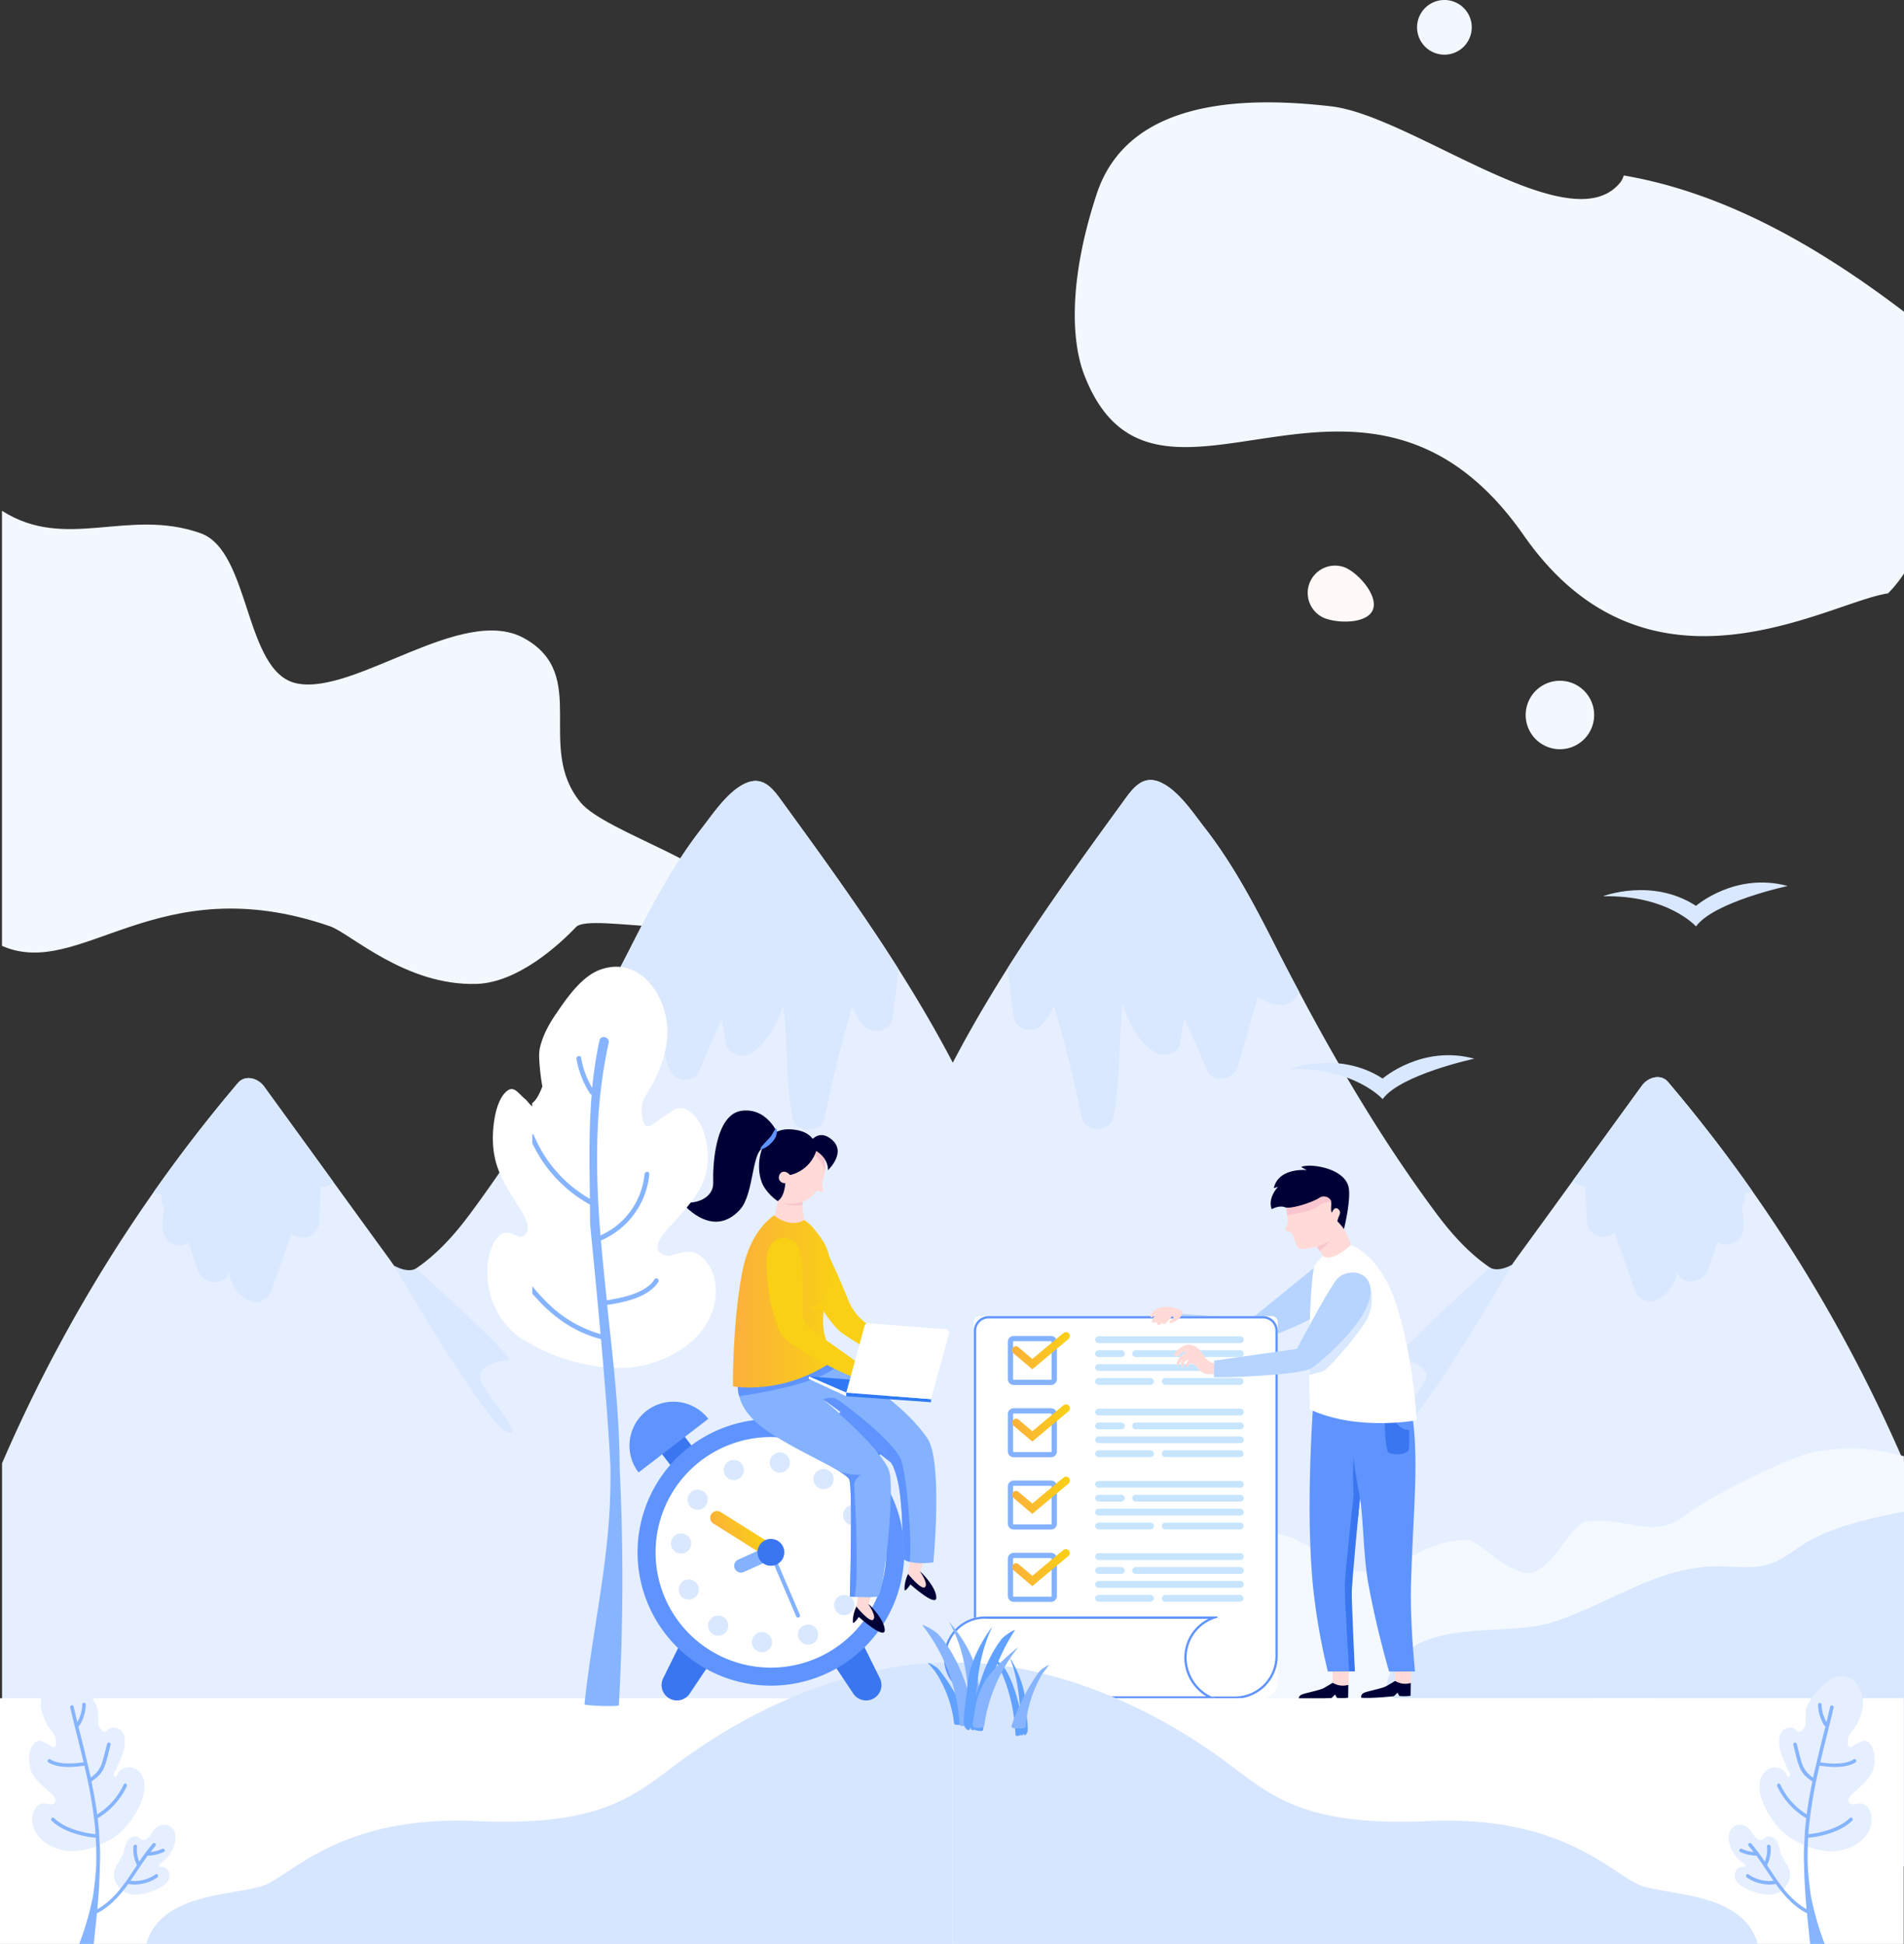 <svg id="Layer_1" data-name="Layer 1" xmlns="http://www.w3.org/2000/svg" xmlns:xlink="http://www.w3.org/1999/xlink" viewBox="0 0 1080.16 1103.02"><rect x="0" y="0" width="1080.16" height="1103.02" fill="#333333" stroke="none"/><defs><style>.cls-1{fill:#f3f8ff;}.cls-2{fill:#fffaf8;}.cls-3{fill:#e6efff;}.cls-4{fill:#d9e8ff;}.cls-5{fill:#f3f9ff;}.cls-6{fill:#fff;}.cls-7{fill:#d7e6ff;}.cls-8{fill:#86b4ff;}.cls-9{fill:#000036;}.cls-10{fill:#ffdad7;}.cls-11{fill:#5f94ff;}.cls-12{fill:#3a76ef;}.cls-13{fill:#b6d4ff;}.cls-14{fill:#f9c5ce;}.cls-15{fill:#c7e5ff;}.cls-16{fill:#84b2ff;}.cls-17{fill:url(#Yellow);}.cls-18{fill:url(#Yellow-2);}.cls-19{fill:url(#Yellow-3);}.cls-20{fill:url(#Yellow-4);}.cls-21{fill:#3170ff;}.cls-22{fill:url(#Yellow-5);}.cls-23{fill:#f9d015;}.cls-24{fill:url(#Yellow-6);}.cls-25{fill:#2f7af4;}.cls-26{fill:#61a1ff;}</style><linearGradient id="Yellow" x1="574.05" y1="754.89" x2="606.88" y2="754.89" gradientUnits="userSpaceOnUse"><stop offset="0" stop-color="#fbb03b"/><stop offset="1" stop-color="#f9d015"/></linearGradient><linearGradient id="Yellow-2" x1="574.05" y1="795.91" x2="606.88" y2="795.91" xlink:href="#Yellow"/><linearGradient id="Yellow-3" x1="574.05" y1="836.93" x2="606.88" y2="836.93" xlink:href="#Yellow"/><linearGradient id="Yellow-4" x1="574.05" y1="877.94" x2="606.88" y2="877.94" xlink:href="#Yellow"/><linearGradient id="Yellow-5" x1="832.9" y1="-22.7" x2="858.27" y2="-22.7" gradientTransform="matrix(0.91, -0.41, 0.41, 0.91, -341.06, 1227.02)" xlink:href="#Yellow"/><linearGradient id="Yellow-6" x1="415.67" y1="725.87" x2="473.76" y2="725.87" xlink:href="#Yellow"/></defs><title>lp-backlink-bg</title><path class="cls-1" d="M1080.08,313.91V165.36c-47.25-35.92-100.47-67.29-159-77.3a11.42,11.42,0,0,1-2,4c-28,34.71-118.12-37.84-163.8-43.2-51.2-6-115.65-3.6-133.2,49.72-16.35,49.67-14.17,84.24-7.07,102.6,40.33,104.42,157.94-40,249.39,91.13,70.77,101.47,172.5,37.92,206.62,32.86A71.65,71.65,0,0,0,1080.08,313.91Z" transform="translate(0.08 11.51)"/><path class="cls-1" d="M329.37,443.9c-26-31.34,5.4-72.35-32-93.21-35.11-19.59-95.87,32.36-129.07,25.58-30-6.12-26.08-75.15-54.65-85.24-41.23-14.57-76.28,10.46-112.6-12.7V525.2c44.79,19.64,87.57-45.09,186.08-11.13,11.46,3.95,42.87,34,83.28,32.7,23.25-.77,46.53-22,56.33-32.29,8.37-8.75,88.37,12.89,88.37-13C415.14,480.79,343.64,461.11,329.37,443.9Z" transform="translate(0.08 11.51)"/><path class="cls-1" d="M819.35-11.51A15.51,15.51,0,1,0,834.86,4,15.5,15.5,0,0,0,819.35-11.51Z" transform="translate(0.08 11.51)"/><path class="cls-2" d="M762.88,310.46a15.51,15.51,0,0,0-12,28.59c7.89,3.31,24.51,3.45,27.83-4.45S770.77,313.78,762.88,310.46Z" transform="translate(0.08 11.51)"/><path class="cls-1" d="M884.88,374.77a19.42,19.42,0,1,0,19.42,19.42A19.42,19.42,0,0,0,884.88,374.77Z" transform="translate(0.08 11.51)"/><path class="cls-3" d="M994,664.29q-22.39-31.92-47.71-61.78c-4.29-5.07-11.58-2.59-14.85,1.92q-19.63,27.06-39.31,54.14-8.75,12.06-17.49,24.11c-4.62,6.34-9.21,12.69-13.83,19-5.48,7.51-6.77,12-15.68,6-12-8.13-21.87-19.23-30.46-30.79-29.32-39.41-54.75-82.21-77.81-125.73-4.67-8.75-9.21-17.55-13.67-26.33-11.74-23.14-23.89-46.2-39.9-66.74-6.62-8.51-15.36-21.87-25.73-26-10.15-4.05-15.69,4.73-21,12-22.27,30.62-44.55,61.42-64.83,93.45-11.25,17.79-21.92,35.94-31.64,54.65V952.08h540V818.27A859.66,859.66,0,0,0,994,664.29Z" transform="translate(0.08 11.51)"/><path class="cls-4" d="M723.19,524.86c-11.74-23.14-23.89-46.2-39.9-66.74-6.62-8.51-15.36-21.87-25.73-26-10.15-4.05-15.69,4.73-21,12-22.27,30.62-44.55,61.42-64.83,93.45q1,14.25,3.35,28.48c1.14,7.05,11.29,9,15.8,4.16a35.53,35.53,0,0,0,7-11.07q9.12,31.19,15.53,63.13c1.78,9,16.47,9,18.22,0,4-20.66,2.78-42.72,5.24-63.83,3.83,11.37,9.29,21.73,18.66,27.4,4.8,2.92,12.85.44,13.87-5.64l2.41-14.12q6.51,14.94,13,29.86c3.41,7.83,15.23,4.92,17.28-2.24l11.37-39.53c8.16,5.16,19.06,7.94,23.44-3C732.19,542.44,727.65,533.64,723.19,524.86Z" transform="translate(0.08 11.51)"/><path class="cls-4" d="M989.47,665.64a10.53,10.53,0,0,0,4.53-1.35q-22.39-31.92-47.71-61.78c-4.29-5.07-11.58-2.59-14.85,1.92q-19.63,27.06-39.31,54.14a9.84,9.84,0,0,0,7.16,3.15q.45,9.69.86,19.36c.41,8.72,9.51,11.5,15.85,6.89q5.5,15.94,11,31.91c1.94,5.62,8.4,9,13.88,5.64a20.86,20.86,0,0,0,10.18-13.85,12.6,12.6,0,0,0,.27-1.78c.13.33.3.62.43,1,3.46,8.1,15,4.59,17.28-2.26q2.6-7.74,5.16-15.48c6.29,3.89,14.12.17,14.74-7.66a41.2,41.2,0,0,0-1-12.21,8.55,8.55,0,0,0,1.7-5.51C989.55,667,989.49,666.34,989.47,665.64Z" transform="translate(0.08 11.51)"/><path class="cls-4" d="M857.71,706.11s-51,88.18-63.55,94,11.36-21.15,14.45-28.61-9.69-12.1-15.89-11.58,52.41-52.18,52.41-52.18S849.25,710.75,857.71,706.11Z" transform="translate(0.08 11.51)"/><path class="cls-3" d="M87.16,664.81q22.4-31.92,47.71-61.78c4.29-5.07,11.58-2.59,14.85,1.92Q169.36,632,189,659.09q8.75,12.06,17.49,24.11c4.62,6.34,9.21,12.69,13.83,19,5.48,7.51,6.77,12,15.68,6,12-8.13,21.87-19.23,30.46-30.78,29.32-39.42,54.75-82.22,77.81-125.74C349,543,353.51,534.16,358,525.38c11.74-23.14,23.89-46.19,39.9-66.74,6.62-8.51,15.36-21.87,25.73-26,10.15-4.05,15.69,4.73,21,12,22.27,30.62,44.55,61.43,64.83,93.45,11.25,17.79,21.92,35.94,31.64,54.65V952.6H1.08V818.79A859.66,859.66,0,0,1,87.16,664.81Z" transform="translate(0.08 11.51)"/><path class="cls-4" d="M358,525.38c11.74-23.14,23.89-46.19,39.9-66.74,6.62-8.51,15.36-21.87,25.73-26,10.15-4.05,15.69,4.73,21,12,22.27,30.62,44.55,61.43,64.83,93.45q-1,14.25-3.35,28.48c-1.14,7-11.29,9-15.8,4.16a35.53,35.53,0,0,1-7-11.07q-9.1,31.19-15.52,63.13c-1.79,9-16.48,9-18.23,0-4-20.66-2.78-42.72-5.24-63.83-3.83,11.37-9.29,21.74-18.66,27.4-4.8,2.92-12.85.44-13.87-5.64l-2.41-14.12q-6.51,14.94-13,29.86c-3.41,7.83-15.23,4.92-17.28-2.24l-11.37-39.52c-8.15,5.15-19.06,7.93-23.44-3C349,543,353.51,534.16,358,525.38Z" transform="translate(0.08 11.51)"/><path class="cls-4" d="M91.69,666.16a10.53,10.53,0,0,1-4.53-1.35q22.4-31.92,47.71-61.78c4.29-5.07,11.58-2.59,14.85,1.92Q169.36,632,189,659.09a9.89,9.89,0,0,1-7.16,3.16c-.29,6.45-.59,12.9-.86,19.36-.41,8.71-9.51,11.5-15.85,6.88q-5.5,16-11,31.91c-1.94,5.62-8.4,9-13.88,5.65a20.94,20.94,0,0,1-10.18-13.85,12.75,12.75,0,0,1-.27-1.79c-.13.33-.3.62-.43,1-3.46,8.1-15,4.58-17.28-2.27q-2.59-7.74-5.16-15.47c-6.29,3.88-14.12.16-14.74-7.67a41.56,41.56,0,0,1,1-12.21,8.54,8.54,0,0,1-1.7-5.5C91.61,667.56,91.67,666.86,91.69,666.16Z" transform="translate(0.08 11.51)"/><path class="cls-4" d="M223.45,706.63s50.95,88.18,63.55,94S275.65,779.45,272.55,772s9.69-12.1,15.89-11.58S236,708.23,236,708.23,231.91,711.28,223.45,706.63Z" transform="translate(0.08 11.51)"/><path class="cls-5" d="M1026.46,813c-9.29,2-54.56,22.91-70.61,35.44-18,14-32.61.73-55.05,3.3-10.5,1.22-18,25.77-33,29.48-14.55-.67-28.79-18.87-35.38-18.9-21.36-.08-30.46,11.29-50.3,16.69-23,6.26-33.67-14.23-54-19.44-39.1-10-56.73,29.81-81.09,52.35-13.36,3.65-26.75,7.05-40.74,9.18-4.86.73-9.69,1.51-14.47,2.43-9.34-2-18.68-4.32-27.7-4.86-7.91-.48-17.23,1.14-24.06,5.62v37c22.25,16.26,76,12,93.12,12.18,25.11.22,50.25-.06,75.28-2.11s49-5.4,73.68.57c23.28,5.62,44.93,10.67,69,11,23.73.35,47.58-.27,71.31-.54,50.43-.54,102.36-3.11,149.44-23,2.81-1.19,5.54-2.46,8.13-3.83V814.79A109.22,109.22,0,0,0,1026.46,813Z" transform="translate(0.08 11.51)"/><path class="cls-4" d="M1078.19,846.54c-16.9,3.46-33.88,7.16-49.44,14.91-8.8,4.4-16.33,11.9-25.86,14.74s-20.06.89-29.84,1.08c-34.75.67-61.53,22.41-93.66,32.07C853,917.28,804,906.16,789.1,936.72c-13.5,27.7,35,17.13,68.47,17.32,38.67-1.19,101-5.43,110.73,4.32,12.61,12.59,9.91,72.19,28.81,83s51.89-11.83,60.13-11.32,22.84,17.61,22.84,17.61V846.35A9.32,9.32,0,0,0,1078.19,846.54Z" transform="translate(0.08 11.51)"/><path class="cls-4" d="M731.45,595.06s27.86-10.78,52.86,5.41c0,0,22.3-19.36,52-11.26,0,0-41.9,9-52,22.95C784.31,612.16,768.36,594.16,731.45,595.06Z" transform="translate(0.08 11.51)"/><path class="cls-4" d="M909.23,497.07s27.85-10.78,52.85,5.41c0,0,22.3-19.36,52-11.26,0,0-41.9,9-52,22.95C962.08,514.17,946.13,496.17,909.23,497.07Z" transform="translate(0.08 11.51)"/><rect class="cls-6" y="963.62" width="541.16" height="139.4"/><path class="cls-7" d="M541.08,932S474.29,926.45,393,982.71c-29.91,20.7-44.7,42.63-122.57,39.09s-104.94,30.85-121.18,36.61-58.19,3.76-66.31,33.1H541.08Z" transform="translate(0.08 11.51)"/><path class="cls-3" d="M22.37,1012.29c1.95-1.08,6.21.2,6.66.07,5.9-1.72-.64-6.64-2.14-8-4.11-3.81-8.4-7.1-9.88-12.76-1.08-4.14-.83-10.82,2.5-14.05,2.84-2.76,4.64-.59,7.51.63,1.78.75,5.51,4.77,4.53-3.39-.19-1.63-3.11-4.8-4.05-6.37a31.54,31.54,0,0,1-4.12-9.73c-1.85-8.92,3.75-21.52,14.78-18.8,4.73,1.16,9,6,12,9.58a25.19,25.19,0,0,1,5,8.22c.88,2.63.39,9.43.39,9.43q3.2,6.35,5.57,2.71c.68-.25.86-.76,1.81-1a5.81,5.81,0,0,1,3.87.4c4.9,2.2,4.24,8.42,3.25,12.67-.87,3.71-2.9,6.84-4.08,10.38-.21.62-3.23,4-.14,4.49-.06,0,1.48-2.85,1.64-3A7.7,7.7,0,0,1,78,993c9.28,7.38.34,25.14-8.09,33.58-8.24,8.23-20.26,12-27.89,12.25-10,.35-22.2-5.2-23.75-16.2C17.74,1019,18.85,1014.25,22.37,1012.29Z" transform="translate(0.08 11.51)"/><path class="cls-3" d="M64.56,1051.07c.31-2.81,2.45-5.53,3.8-7.91l1.35-2.37c.07-.22.17-.44.24-.67.74-2.49.87-5.37,2.59-7.46a5.2,5.2,0,0,1,4.15-2.06,4.54,4.54,0,0,1,2.13.65c1,.63,1.68,1.78,3.45,1.06s2.78-2,4.18-4.29c2.11-3.48,6.16-5.52,10-3.09s3.46,7.38,2.13,11.17a19.33,19.33,0,0,1-3.36,5.9,19.74,19.74,0,0,1-2.92,2.86c-1.13.9-3.39,2.08-1.51,2.89,1.08.47,2.1-.18,3.29.72a5.55,5.55,0,0,1,2,4.07c.18,3.82-3.52,6.26-6.58,7.67-4.7,2.18-10.83,4.21-16.06,3C68.41,1062.09,64,1056.3,64.56,1051.07Z" transform="translate(0.08 11.51)"/><path class="cls-8" d="M27.21,988.37a1.28,1.28,0,0,0,.3.26c5.79,3.26,13.82,2.68,20.25,1.74a260.67,260.67,0,0,1,6.09,35.12c.12,1.26.19,2.51.28,3.77-7.53-.74-18.11-3.67-23.51-9.15-.91-.92-2.33.5-1.43,1.42,5.93,6,16.91,9,25.06,9.73.28,4.93.34,9.89.28,14.82-.26,5.94-.94,11.83-1.75,17.72a161.47,161.47,0,0,1-7.93,27.71H53.1v0c.63-5.77,1.25-11.57,1.79-17.38,7.55-3.86,12.93-9.95,17.76-16.64a22.39,22.39,0,0,0,16.5-3.72c1.06-.73.06-2.47-1-1.73a20.49,20.49,0,0,1-14.22,3.63c3.29-4.73,6.37-9.65,9.77-14.26a22,22,0,0,0,9.22-2.14c1.16-.54.14-2.26-1-1.72a19.61,19.61,0,0,1-6.57,1.76c.88-1.12,1.74-2.26,2.68-3.33s-.56-2.38-1.42-1.4a101.08,101.08,0,0,0-7.69,10.25,17.8,17.8,0,0,1-1.28-8.67c.12-1.28-1.89-1.26-2,0a19.66,19.66,0,0,0,2,10.64c-6.33,9.53-12.44,19.34-22.49,25,.76-8.57,1.32-17.18,1.44-25.77a103.15,103.15,0,0,0-.06-10.84.85.85,0,0,0-.08-.24c-.14-3.78-.34-7.56-.72-11.31-.12-1.18-.28-2.34-.42-3.52a.8.8,0,0,0,.32-.12,41.67,41.67,0,0,0,16.22-18c.56-1.15-1.16-2.17-1.72-1a39.78,39.78,0,0,1-15.08,17c-.82-6.26-1.94-12.51-3.25-18.72C55,997.16,57.45,995,59,991.35c.4-1,.76-2,1.08-3,1-3.22,1.69-6.61,2.55-9.83a1,1,0,0,0-1.95-.54c-.9,3.44-1.68,6.94-2.74,10.33,0,0,0,0,0,0a15.14,15.14,0,0,1-6.57,8.75c-.62-2.92-1.3-5.83-2-8.75-1.6-6.81-3.32-13.6-5-20.38a.9.9,0,0,0,.7-.45,23.61,23.61,0,0,0,3.53-11.81,1,1,0,0,0-2,0,21.71,21.71,0,0,1-2.79,9.95c-.72-2.94-1.44-5.88-2.12-8.81-.3-1.24-2.22-.72-1.94.54,2.4,10.27,5.11,20.57,7.57,31,0,0,0,.06,0,.08-4.59.66-10.27,1.16-15.06-.08a15,15,0,0,1-3.73-1.48A1,1,0,0,0,27.21,988.37Z" transform="translate(0.08 11.51)"/><path class="cls-9" d="M791.43,942.26a27.11,27.11,0,0,0,8.84,1.15l-.11,7.32a29.91,29.91,0,0,1-6.39.09l-1-1.89-2.08,2s-12.19,1.34-18.49.9c0,0-.73-2.14,2.27-3.11s9.82-2.32,11.75-3.39S791.43,942.26,791.43,942.26Z" transform="translate(0.08 11.51)"/><path class="cls-10" d="M800.7,931.39l-.34,9.22-.1,2.81a10.66,10.66,0,0,1-8.83-1.15l-.09-3-.21-7.73Z" transform="translate(0.08 11.51)"/><path class="cls-9" d="M756,943.32a27.21,27.21,0,0,0,8.85,1.15l-.11,7.32a29.91,29.91,0,0,1-6.39.09l-1-1.89-2.08,2s-12.19,1.34-18.49.9c0,0-.73-2.14,2.27-3.11s9.82-2.32,11.75-3.39S756,943.32,756,943.32Z" transform="translate(0.08 11.51)"/><path class="cls-10" d="M765.32,932.44l-.34,9.2-.1,2.85a10.78,10.78,0,0,1-8.85-1.15l-.09-3.31-.21-7.41Z" transform="translate(0.08 11.51)"/><path class="cls-11" d="M799.28,781.63c-1.86-8.12-33.78-3.25-33.78-3.25s.07,1.7.21,4.52c-5-2-11.65-2.45-20.58-.48,0,0-2.27,28.26-2.27,62.11,0,10.63.42,27.39,1.71,41.76a358.25,358.25,0,0,0,8.65,50.65l15.32-.1A363.84,363.84,0,0,1,767,886.13c.61-14.09,3.4-36.5,4.49-47.62,1.86,12,2,33.87,4.67,48.46,4.7,26,11.81,50,11.81,50l14.7-.08c-1.66-17.4-2.7-35.25-2.25-50.27C801.72,841.59,805.9,810.66,799.28,781.63Z" transform="translate(0.08 11.51)"/><path class="cls-12" d="M771.44,838.51s-2.61-13.18-3.62-22.81c0,0-1.64,22.87,2.44,34Z" transform="translate(0.08 11.51)"/><path class="cls-12" d="M790.34,791.33s1.19,8.11,8.94,8.58a97.15,97.15,0,0,1,0,10.29c-.32,4.74-11.51,3.83-12.1,1.91-2.13-6.91-1.54-20.78-1.54-20.78Z" transform="translate(0.08 11.51)"/><path class="cls-13" d="M746.76,706.75c7.25-5.87,22.68-.45,16.44,13.73s-42.58,26.36-49.32,28.66-42.42-4.25-47.85-6.22l2.48-9,41.26,2.93S738.92,713.11,746.76,706.75Z" transform="translate(0.08 11.51)"/><path class="cls-6" d="M764.65,694.37s17.87,4.09,27.62,35,11.34,65,11.34,65S770,800.78,743,788.21c0,0-1.46-55.28,2-78.75C746.48,699.17,764.65,694.37,764.65,694.37Z" transform="translate(0.08 11.51)"/><path class="cls-10" d="M730.12,678.07c.06.5.17,1.32.3,2.21a7.84,7.84,0,0,1-1.41,5.27.68.68,0,0,0-.1.56c.14.43,1.05.83,2,1.13a4.47,4.47,0,0,1,2.87,3c.84,2.76,2.38,7,4,7,2.4.12,9.3-1.32,9.3-1.32l3.48,5.23s3.54,4.44,15.77-6.22c.58-.51-3.94-9-3.94-9s3.16-14.41-6.73-20.63S728.71,666.14,730.12,678.07Z" transform="translate(0.08 11.51)"/><path class="cls-14" d="M729.53,672.71s.28,3.14.59,5.36c0,0,13.28-2.21,16.23-4.31s7.29-4.81,9.38-2l-1.19-6.07-6.42-1.1L735,669.79Z" transform="translate(0.08 11.51)"/><path class="cls-6" d="M555.75,746.79H721.59a3.28,3.28,0,0,1,3.28,3.28V954.35a9.54,9.54,0,0,1-9.54,9.54H555.38a2.92,2.92,0,0,1-2.92-2.92V750.07A3.28,3.28,0,0,1,555.75,746.79Z"/><path class="cls-11" d="M560.76,736.58H716.41a7.08,7.08,0,0,1,7.08,7.07V928.1a23,23,0,0,1-23,23H564.21a10.53,10.53,0,0,1-10.52-10.52V743.65a7.08,7.08,0,0,1,7.07-7.07Zm0-1.3a8.37,8.37,0,0,0-8.37,8.37v196.9a11.82,11.82,0,0,0,11.82,11.82H700.52a24.27,24.27,0,0,0,24.27-24.27V743.65a8.38,8.38,0,0,0-8.38-8.37Z" transform="translate(0.08 11.51)"/><path class="cls-6" d="M673.11,929h0a23.31,23.31,0,0,1,17.51-22.57v-.76H558.74A23.33,23.33,0,0,0,535.41,929h0a23.33,23.33,0,0,0,23.33,23.33H690.62C680.55,949.78,673.11,939.91,673.11,929Z" transform="translate(0.08 11.51)"/><path class="cls-11" d="M558.74,907H685.46a24.6,24.6,0,0,0-13.66,22,25.85,25.85,0,0,0,12.37,22H558.74a22,22,0,1,1,0-44.06Zm0-1.3A23.33,23.33,0,0,0,535.41,929h0a23.33,23.33,0,0,0,23.33,23.33H690.62c-10.07-2.59-17.51-12.46-17.51-23.33h0a23.31,23.31,0,0,1,17.51-22.57v-.76Z" transform="translate(0.08 11.51)"/><path class="cls-15" d="M623.31,750.6h80.12a2,2,0,0,0,2.1-1.92h0a2,2,0,0,0-2.1-1.93H623.31a2,2,0,0,0-2.1,1.93h0A2,2,0,0,0,623.31,750.6Z" transform="translate(0.08 11.51)"/><path class="cls-15" d="M644.33,758.49h59.1a2,2,0,0,0,2.1-1.93h0a2,2,0,0,0-2.1-1.92h-59.1a2,2,0,0,0-2.1,1.92h0A2,2,0,0,0,644.33,758.49Z" transform="translate(0.08 11.51)"/><path class="cls-15" d="M623.31,758.49h12.61a2,2,0,0,0,2.1-1.93h0a2,2,0,0,0-2.1-1.92H623.31a2,2,0,0,0-2.1,1.92h0A2,2,0,0,0,623.31,758.49Z" transform="translate(0.08 11.51)"/><path class="cls-15" d="M623.31,766.38h80.12a2,2,0,0,0,2.1-1.93h0a2,2,0,0,0-2.1-1.92H623.31a2,2,0,0,0-2.1,1.92h0A2,2,0,0,0,623.31,766.38Z" transform="translate(0.08 11.51)"/><path class="cls-15" d="M623.31,774.26h29.14a2,2,0,0,0,2.11-1.92h0a2,2,0,0,0-2.11-1.93H623.31a2,2,0,0,0-2.1,1.93h0A2,2,0,0,0,623.31,774.26Z" transform="translate(0.08 11.51)"/><path class="cls-15" d="M661.14,774.26h42.15a2,2,0,0,0,2.1-1.92h0a2,2,0,0,0-2.1-1.93H661.14a2,2,0,0,0-2.1,1.93h0A2,2,0,0,0,661.14,774.26Z" transform="translate(0.08 11.51)"/><path class="cls-16" d="M596.15,749.53a.35.35,0,0,1,.35.35v21.19a.35.35,0,0,1-.35.35H575a.34.34,0,0,1-.34-.35V749.88a.35.35,0,0,1,.34-.35Zm0-3H575a3.31,3.31,0,0,0-3.31,3.31v21.19a3.32,3.32,0,0,0,3.31,3.32h21.2a3.32,3.32,0,0,0,3.31-3.32V749.88a3.31,3.31,0,0,0-3.31-3.31Z" transform="translate(0.08 11.51)"/><path class="cls-17" d="M585.54,765.44l-10.71-9.11a2.22,2.22,0,1,1,2.89-3.38l7.84,6.67,17.67-14.76a2.22,2.22,0,0,1,2.85,3.41Z" transform="translate(0.08 11.51)"/><path class="cls-15" d="M623.31,791.62h80.12a2,2,0,0,0,2.1-1.93h0a2,2,0,0,0-2.1-1.92H623.31a2,2,0,0,0-2.1,1.92h0A2,2,0,0,0,623.31,791.62Z" transform="translate(0.08 11.51)"/><path class="cls-15" d="M644.33,799.51h59.1a2,2,0,0,0,2.1-1.93h0a2,2,0,0,0-2.1-1.92h-59.1a2,2,0,0,0-2.1,1.92h0A2,2,0,0,0,644.33,799.51Z" transform="translate(0.08 11.51)"/><path class="cls-15" d="M623.31,799.51h12.61a2,2,0,0,0,2.1-1.93h0a2,2,0,0,0-2.1-1.92H623.31a2,2,0,0,0-2.1,1.92h0A2,2,0,0,0,623.31,799.51Z" transform="translate(0.08 11.51)"/><path class="cls-15" d="M623.31,807.39h80.12a2,2,0,0,0,2.1-1.92h0a2,2,0,0,0-2.1-1.92H623.31a2,2,0,0,0-2.1,1.92h0A2,2,0,0,0,623.31,807.39Z" transform="translate(0.08 11.51)"/><path class="cls-15" d="M623.31,815.28h29.14a2,2,0,0,0,2.11-1.92h0a2,2,0,0,0-2.11-1.93H623.31a2,2,0,0,0-2.1,1.93h0A2,2,0,0,0,623.31,815.28Z" transform="translate(0.08 11.51)"/><path class="cls-15" d="M661.14,815.28h42.15a2,2,0,0,0,2.1-1.92h0a2,2,0,0,0-2.1-1.93H661.14a2,2,0,0,0-2.1,1.93h0A2,2,0,0,0,661.14,815.28Z" transform="translate(0.08 11.51)"/><path class="cls-16" d="M596.15,790.55a.35.35,0,0,1,.35.35v21.19a.35.35,0,0,1-.35.35H575a.35.35,0,0,1-.34-.35V790.9a.35.35,0,0,1,.34-.35Zm0-3H575a3.31,3.31,0,0,0-3.31,3.31v21.19a3.32,3.32,0,0,0,3.31,3.32h21.2a3.32,3.32,0,0,0,3.31-3.32V790.9a3.31,3.31,0,0,0-3.31-3.31Z" transform="translate(0.08 11.51)"/><path class="cls-18" d="M585.54,806.46l-10.71-9.11a2.23,2.23,0,0,1,2.89-3.39l7.84,6.67,17.67-14.75a2.22,2.22,0,0,1,2.85,3.41Z" transform="translate(0.08 11.51)"/><path class="cls-15" d="M623.31,832.64h80.12a2,2,0,0,0,2.1-1.93h0a2,2,0,0,0-2.1-1.92H623.31a2,2,0,0,0-2.1,1.92h0A2,2,0,0,0,623.31,832.64Z" transform="translate(0.08 11.51)"/><path class="cls-15" d="M644.33,840.52h59.1a2,2,0,0,0,2.1-1.92h0a2,2,0,0,0-2.1-1.92h-59.1a2,2,0,0,0-2.1,1.92h0A2,2,0,0,0,644.33,840.52Z" transform="translate(0.08 11.51)"/><path class="cls-15" d="M623.31,840.52h12.61a2,2,0,0,0,2.1-1.92h0a2,2,0,0,0-2.1-1.92H623.31a2,2,0,0,0-2.1,1.92h0A2,2,0,0,0,623.31,840.52Z" transform="translate(0.08 11.51)"/><path class="cls-15" d="M623.31,848.41h80.12a2,2,0,0,0,2.1-1.92h0a2,2,0,0,0-2.1-1.93H623.31a2,2,0,0,0-2.1,1.93h0A2,2,0,0,0,623.31,848.41Z" transform="translate(0.08 11.51)"/><path class="cls-15" d="M623.31,856.3h29.14a2,2,0,0,0,2.11-1.93h0a2,2,0,0,0-2.11-1.92H623.31a2,2,0,0,0-2.1,1.92h0A2,2,0,0,0,623.31,856.3Z" transform="translate(0.08 11.51)"/><path class="cls-15" d="M661.14,856.3h42.15a2,2,0,0,0,2.1-1.93h0a2,2,0,0,0-2.1-1.92H661.14a2,2,0,0,0-2.1,1.92h0A2,2,0,0,0,661.14,856.3Z" transform="translate(0.08 11.51)"/><path class="cls-16" d="M596.15,831.57a.35.35,0,0,1,.35.34v21.2a.35.35,0,0,1-.35.34H575a.34.34,0,0,1-.34-.34v-21.2a.34.34,0,0,1,.34-.34Zm0-3H575a3.31,3.31,0,0,0-3.31,3.31v21.2a3.31,3.31,0,0,0,3.31,3.31h21.2a3.31,3.31,0,0,0,3.31-3.31v-21.2a3.31,3.31,0,0,0-3.31-3.31Z" transform="translate(0.08 11.51)"/><path class="cls-19" d="M585.54,847.48l-10.71-9.11a2.23,2.23,0,0,1,2.89-3.39l7.84,6.67,17.67-14.75a2.22,2.22,0,0,1,2.85,3.41Z" transform="translate(0.08 11.51)"/><path class="cls-15" d="M623.31,873.65h80.12a2,2,0,0,0,2.1-1.92h0a2,2,0,0,0-2.1-1.92H623.31a2,2,0,0,0-2.1,1.92h0A2,2,0,0,0,623.31,873.65Z" transform="translate(0.08 11.51)"/><path class="cls-15" d="M644.33,881.54h59.1a2,2,0,0,0,2.1-1.92h0a2,2,0,0,0-2.1-1.92h-59.1a2,2,0,0,0-2.1,1.92h0A2,2,0,0,0,644.33,881.54Z" transform="translate(0.08 11.51)"/><path class="cls-15" d="M623.31,881.54h12.61a2,2,0,0,0,2.1-1.92h0a2,2,0,0,0-2.1-1.92H623.31a2,2,0,0,0-2.1,1.92h0A2,2,0,0,0,623.31,881.54Z" transform="translate(0.08 11.51)"/><path class="cls-15" d="M623.31,889.43h80.12a2,2,0,0,0,2.1-1.93h0a2,2,0,0,0-2.1-1.92H623.31a2,2,0,0,0-2.1,1.92h0A2,2,0,0,0,623.31,889.43Z" transform="translate(0.08 11.51)"/><path class="cls-15" d="M623.31,897.31h29.14a2,2,0,0,0,2.11-1.92h0a2,2,0,0,0-2.11-1.92H623.31a2,2,0,0,0-2.1,1.92h0A2,2,0,0,0,623.31,897.31Z" transform="translate(0.08 11.51)"/><path class="cls-15" d="M661.14,897.31h42.15a2,2,0,0,0,2.1-1.92h0a2,2,0,0,0-2.1-1.92H661.14a2,2,0,0,0-2.1,1.92h0A2,2,0,0,0,661.14,897.31Z" transform="translate(0.08 11.51)"/><path class="cls-16" d="M596.15,872.59a.35.35,0,0,1,.35.34v21.2a.35.35,0,0,1-.35.34H575a.34.34,0,0,1-.34-.34v-21.2a.34.34,0,0,1,.34-.34Zm0-3H575a3.31,3.31,0,0,0-3.31,3.31v21.2a3.31,3.31,0,0,0,3.31,3.31h21.2a3.31,3.31,0,0,0,3.31-3.31v-21.2a3.31,3.31,0,0,0-3.31-3.31Z" transform="translate(0.08 11.51)"/><path class="cls-20" d="M585.54,888.49l-10.71-9.1a2.23,2.23,0,0,1,2.89-3.39l7.84,6.67,17.67-14.76a2.23,2.23,0,0,1,2.85,3.42Z" transform="translate(0.08 11.51)"/><path class="cls-9" d="M754.87,669.5c.79,1.17-.45,6.52.72,7,.55-1.58,1.91-3.41,3.58-1.89,2.33,2.12-.23,3.88-.52,6.87a42.48,42.48,0,0,1,3.71,4.38s3.77-15,2.8-22.8c-1.5-12.07-22.93-14.68-27.06-12.37l3.12,1.74s-15.9-1.64-18.68,10.21a14.38,14.38,0,0,0,2.46-.78s-6.09,6.22-3.61,12.75c0,0,4.15-2.42,7.59-1.08,3.09,1.19,15.58-2.77,19.53-5.46A4.65,4.65,0,0,1,754.87,669.5Z" transform="translate(0.08 11.51)"/><path class="cls-4" d="M777.48,719.4a25.3,25.3,0,0,1-3,19.24c-5.9,9.45-21.15,26.78-23.74,27.74s-7.93,2.29-7.93,2.29v-8.55Z" transform="translate(0.08 11.51)"/><path class="cls-10" d="M697.41,768.67l.12-7.48s-7.25.82-9.72.74a10.79,10.79,0,0,1-4.21-3.21c-2.36-3.51-4.15-6.2-7.71-7s-6.2,1.43-7.53,2.53c-1,.79-2.61,2.94-2.29,3.36s1.55.33,1.87.24c1.08-.3,1.6-1.4,2.64-1.84a14.19,14.19,0,0,1,3.12-.41,19.54,19.54,0,0,0-3.22,1.86,8.83,8.83,0,0,0-2.55,3.21,3.29,3.29,0,0,0-.26,2.71c.14.32,1-.22,1.3-1a8.69,8.69,0,0,1,1.63-2.46,4.74,4.74,0,0,0-.68,2.3c0,1.09.86,3.4,1.19,1.6a5.58,5.58,0,0,1,1.32-3,9,9,0,0,1,2.15-1.07c-.86.81-3.05,3.81-1.52,4.65.32.17.64-.65,1.08-1.22s2.39-2.22,4.82,1c3.95,5.26,7.46,3.95,7.46,3.95Z" transform="translate(0.08 11.51)"/><path class="cls-13" d="M757.9,714.92c5.58-7.48,21.86-6,19.31,9.24S749.83,761,743.87,764.87s-49.55,5.56-55.3,5l.19-9.34,46.9-6.65S751.86,723,757.9,714.92Z" transform="translate(0.08 11.51)"/><path class="cls-10" d="M655.18,731.79a4.09,4.09,0,0,0-2.45,3.32c-.46,2.68,3.4-1.46,3.4-1.46s-3.27,4-2.67,4.89,2.4.33,2.47,0,.37,1.64,1.05,1.78,2.08-1.13,2.08-1.13a1.65,1.65,0,0,0,1.67.48c.86-.38,4-4.28,4.33-4.47s.73,1.31.46,1.55-2.26.94-2.13,2.07,2.38-.11,3-.43c3.36-1.75,4.53-4.67,4.49-5.18C670.71,731.5,661,727.92,655.18,731.79Z" transform="translate(0.08 11.51)"/><path class="cls-14" d="M747.05,695.92a50.07,50.07,0,0,0,7.49-3.35s-4.24,4.43-5.92,5.71Z" transform="translate(0.08 11.51)"/><path class="cls-12" d="M770.88,843.82s-4,43-4.11,47.54,1.77,45.48,1.77,45.48h-3.22s-2.66-40.81-2.43-49.34,5-50.82,5-50.82Z" transform="translate(0.08 11.51)"/><rect class="cls-12" x="374.03" y="799.67" width="16.24" height="18.63" transform="translate(-413.99 412.42) rotate(-37.58)"/><path class="cls-11" d="M366.75,789a25,25,0,0,0-4.56,35l39.56-30.44A25,25,0,0,0,366.75,789Z" transform="translate(0.08 11.51)"/><rect class="cls-21" x="484.6" y="799.67" width="16.24" height="18.63" transform="translate(389.84 1762.1) rotate(-142.42)"/><path class="cls-11" d="M508.12,789a25,25,0,0,1,4.56,35l-39.56-30.44A25,25,0,0,1,508.12,789Z" transform="translate(0.08 11.51)"/><path class="cls-12" d="M379.59,952.16h0a8.69,8.69,0,0,1-3.45-11.38L387.89,917l18.05,10.43-14.77,22.08A8.69,8.69,0,0,1,379.59,952.16Z" transform="translate(0.08 11.51)"/><path class="cls-12" d="M495.62,952.16h0a8.69,8.69,0,0,0,3.45-11.38L487.31,917l-18,10.43L484,949.47A8.7,8.7,0,0,0,495.62,952.16Z" transform="translate(0.08 11.51)"/><path class="cls-11" d="M368.32,900.47A75.64,75.64,0,1,1,468.4,938.26,75.65,75.65,0,0,1,368.32,900.47Z" transform="translate(0.08 11.51)"/><path class="cls-6" d="M377.64,896.26a65.42,65.42,0,1,1,86.55,32.68A65.42,65.42,0,0,1,377.64,896.26Z" transform="translate(0.08 11.51)"/><path class="cls-4" d="M411,825a5.72,5.72,0,1,1,7.57,2.86A5.72,5.72,0,0,1,411,825Z" transform="translate(0.08 11.51)"/><path class="cls-4" d="M436.64,817.8a5.72,5.72,0,1,1,5.13,6.26A5.72,5.72,0,0,1,436.64,817.8Z" transform="translate(0.08 11.51)"/><path class="cls-4" d="M462.48,824.39a5.73,5.73,0,1,1,1.31,8A5.74,5.74,0,0,1,462.48,824.39Z" transform="translate(0.08 11.51)"/><path class="cls-4" d="M481.57,843a5.72,5.72,0,1,1-2.86,7.57A5.72,5.72,0,0,1,481.57,843Z" transform="translate(0.08 11.51)"/><path class="cls-4" d="M488.78,868.7a5.73,5.73,0,1,1-6.26,5.14A5.73,5.73,0,0,1,488.78,868.7Z" transform="translate(0.08 11.51)"/><path class="cls-4" d="M482.19,894.55a5.73,5.73,0,1,1-8,1.31A5.73,5.73,0,0,1,482.19,894.55Z" transform="translate(0.08 11.51)"/><path class="cls-4" d="M463.56,913.64a5.73,5.73,0,1,1-7.58-2.86A5.72,5.72,0,0,1,463.56,913.64Z" transform="translate(0.08 11.51)"/><path class="cls-4" d="M437.88,920.85a5.72,5.72,0,1,1-5.13-6.26A5.73,5.73,0,0,1,437.88,920.85Z" transform="translate(0.08 11.51)"/><path class="cls-4" d="M412,914.26a5.73,5.73,0,1,1-1.31-8A5.74,5.74,0,0,1,412,914.26Z" transform="translate(0.08 11.51)"/><path class="cls-4" d="M393,895.62a5.72,5.72,0,1,1,2.86-7.57A5.72,5.72,0,0,1,393,895.62Z" transform="translate(0.08 11.51)"/><path class="cls-4" d="M385.73,870a5.73,5.73,0,1,1,6.27-5.13A5.72,5.72,0,0,1,385.73,870Z" transform="translate(0.08 11.51)"/><path class="cls-4" d="M392.33,844.1a5.72,5.72,0,1,1,8-1.31A5.72,5.72,0,0,1,392.33,844.1Z" transform="translate(0.08 11.51)"/><path class="cls-22" d="M437,868.75h0a3.85,3.85,0,0,0-1.21-5.31l-27.06-17a3.85,3.85,0,0,0-5.31,1.22h0a3.85,3.85,0,0,0,1.21,5.31l27.06,17A3.85,3.85,0,0,0,437,868.75Z" transform="translate(0.08 11.51)"/><path class="cls-16" d="M440,868.07h0a3.86,3.86,0,0,0-5.1-1.93l-16.21,7.33a3.84,3.84,0,0,0-1.92,5.1h0a3.84,3.84,0,0,0,5.1,1.92l16.21-7.32A3.85,3.85,0,0,0,440,868.07Z" transform="translate(0.08 11.51)"/><path class="cls-16" d="M452.61,906.33a1.14,1.14,0,0,1-1-.69l-15.36-35.87a1.14,1.14,0,1,1,2.09-.89l15.36,35.87a1.13,1.13,0,0,1-1.05,1.58Z" transform="translate(0.08 11.51)"/><path class="cls-12" d="M430.33,872.46a7.61,7.61,0,1,1,10.06,3.8A7.61,7.61,0,0,1,430.33,872.46Z" transform="translate(0.08 11.51)"/><path class="cls-9" d="M494,899.9s7.85,7.94,7.84,13.59S487.12,906,487.12,906s-2.3,3.38-3.11,3.38.07-8.4,3.13-11S494,899.9,494,899.9Z" transform="translate(0.08 11.51)"/><path class="cls-10" d="M495.39,889.87l-2.73,9.06s4.71,6.63,2.68,8.57-9.5-7.31-9.5-7.31l1.3-10.34Z" transform="translate(0.08 11.51)"/><path class="cls-9" d="M523.27,881.43s7.85,7.93,7.83,13.59-14.67-7.48-14.67-7.48-2.3,3.39-3.1,3.39.06-8.41,3.12-11S523.27,881.43,523.27,881.43Z" transform="translate(0.08 11.51)"/><path class="cls-10" d="M524.7,871.4,522,880.45s4.72,6.63,2.68,8.57-9.5-7.3-9.5-7.3l1.3-10.35Z" transform="translate(0.08 11.51)"/><path class="cls-16" d="M529.43,875.06s-8,1.05-13.42-.33a9.35,9.35,0,0,1-3.32-1.43c-1.16-10.77.06-38.2-5.69-51.76a2.25,2.25,0,0,1-.08-.24,11.39,11.39,0,0,0-.79-1.65.12.12,0,0,0,0-.08c-.33-.59-.65-1.13-1-1.64-12.4-18-35.67-33.7-38.13-35.29.22.21.57.53,1.11,1,.13.13.3.27.46.4,2.51,2.11,7.45,6.38,12.91,11.56.43.43.91.84,1.37,1.27,8.69,8.29,18.28,18.49,21.28,25.67,3.78,9-2.59,71.31-6.4,71.93-2.62.44-9.1.27-12.85.14l-2.81-.11s1.65-60.72-.27-66.31c-.43-1.25-2.59-2.89-5.86-4.89,0,0-.05,0-.05,0-11.53-7-36.78-18-47.9-28.64-14.31-13.64-8.13-27-8.13-27l47.06-8.78s40.18,18.55,59,45.55C534.94,817.25,529.43,875.06,529.43,875.06Z" transform="translate(0.08 11.51)"/><path class="cls-23" d="M456.8,683.85c-8.19-2.81-16.92,3.63-9.52,16s21,37.19,29.18,44.12c5.06,4.25,36.6,23.16,41.37,20.71l-3.33-8-23.29-17.4a30.48,30.48,0,0,1-10-12.91C475.84,713.13,465.11,686.7,456.8,683.85Z" transform="translate(0.08 11.51)"/><path class="cls-11" d="M471.42,761s-41.32,14.82-52.89,13.06a18,18,0,0,0,.75,6.65s44.84-6,55.49-17.18Z" transform="translate(0.08 11.51)"/><path class="cls-24" d="M442.9,675.94s-16.82,6.07-22.19,35.67-5,63.51-5,63.51,28.82,5.63,58.09-15.3c-16-25.11,1.19-39.23-3.18-57.68-2-8.32-5.57-12.11-9-16.48C454.77,677.08,442.9,675.94,442.9,675.94Z" transform="translate(0.08 11.51)"/><polygon class="cls-25" points="482.17 782.78 458.94 781 480.13 790.22 482.17 782.78"/><polygon class="cls-6" points="458.94 781 458.83 782.42 480.07 792.26 480.13 790.22 458.94 781"/><polygon class="cls-25" points="528.21 793.91 480.13 790.22 480.07 792.26 528.17 795.64 528.21 793.91"/><path class="cls-23" d="M451.51,694.07c-6-6.23-16.71-3.6-16.7,10.77s3.57,33.25,8.79,41.35c3.57,5.56,39.47,25.6,44.69,24.4L487,762l-27.65-19.64a12.86,12.86,0,0,1-4.1-9.06C455,723.43,456.4,699.15,451.51,694.07Z" transform="translate(0.08 11.51)"/><path class="cls-6" d="M528.13,782.39l-48.08-3.68,10.38-38a1.91,1.91,0,0,1,2-1.39l44.2,3.38a1.91,1.91,0,0,1,1.69,2.41Z" transform="translate(0.08 11.51)"/><path class="cls-10" d="M441.35,666.34s-.11,7.79-2.34,11.79c0,0,9,7.58,17.1,2.67,0,0-2.16-12.66,0-16.27S441.35,666.34,441.35,666.34Z" transform="translate(0.08 11.51)"/><path class="cls-10" d="M466.2,659.34C462.07,669,452.12,674,444,670.5s-11.39-14.13-7.26-23.78,14.07-14.64,22.21-11.16S470.33,649.69,466.2,659.34Z" transform="translate(0.08 11.51)"/><path class="cls-14" d="M467.82,653.37s1-4.39-.92-10.85-6.79-1-6.79-1S466.93,647.53,467.82,653.37Z" transform="translate(0.08 11.51)"/><path class="cls-9" d="M457.77,639.13s12,3.38,11.85,13.35c0,0,11.85-11,.83-18.37C462.41,628.7,457.77,639.13,457.77,639.13Z" transform="translate(0.08 11.51)"/><path class="cls-9" d="M445.44,659.83a3.36,3.36,0,0,1-3.16-1.46c-1.79-2.4,1.31-7.92,5.88-3.14a20.4,20.4,0,0,0,14.78-13.61s1.42-11.49-14.59-12.32c-18.52-1-21.1,24.06-14.53,33.37A27.11,27.11,0,0,0,441.1,670C445.09,667.65,445.44,659.83,445.44,659.83Z" transform="translate(0.08 11.51)"/><path class="cls-9" d="M442.28,634.37S436.67,617,421,618.71s-16.77,31.89-16.46,40.77-10.23,12.88-18.2,10.91c0,0,17.23,22.13,33.36,4.48,8.42-9.23,6.44-35.52,14.37-35.07S442.28,634.37,442.28,634.37Z" transform="translate(0.08 11.51)"/><path class="cls-11" d="M432.5,640.41c2.88-1,8.05-5,8.14-9.73s-2.13.83-3.22,2.38S428.31,641.92,432.5,640.41Z" transform="translate(0.08 11.51)"/><path class="cls-10" d="M466.14,654.87a44,44,0,0,0,.73,9.2c.49,2-4.94-.78-4.94-.78Z" transform="translate(0.08 11.51)"/><path class="cls-14" d="M455.15,670.49a25.69,25.69,0,0,1-11.46.6s3.91,2.2,11.46,1.24Z" transform="translate(0.08 11.51)"/><path class="cls-11" d="M468.09,783.61c2.32,1.94,7.56,6.42,13.37,12C475.6,790.28,470.41,785.69,468.09,783.61Z" transform="translate(0.08 11.51)"/><path class="cls-11" d="M516,874.73a9.35,9.35,0,0,1-3.32-1.43c-1.16-10.77.06-38.2-5.69-51.76a2.25,2.25,0,0,1-.08-.24,3.55,3.55,0,0,0-.22-.76,4.87,4.87,0,0,0-.57-.89.12.12,0,0,0,0-.08c-.33-.59-.65-1.13-1-1.64-12.4-18-35.67-33.7-38.13-35.29l-.16-.11,0,0s4.08-1.67,7-.54,33.48,24.41,37.31,35C514.45,826.37,517.45,863.36,516,874.73Z" transform="translate(0.08 11.51)"/><path class="cls-11" d="M484.53,831.29c.24,2.73,2.81,49.9.33,63.29l-2.81-.11s1.65-60.72-.27-66.31c-.43-1.25-2.59-2.89-5.86-4.89.73.27,7.69,2.78,12.36,1.78C488.28,825.05,484.23,828.43,484.53,831.29Z" transform="translate(0.08 11.51)"/><path class="cls-23" d="M468.36,725.88s-3,3.32-9.26,4.89a21.08,21.08,0,0,0,8.3,0Z" transform="translate(0.08 11.51)"/><path class="cls-6" d="M394.07,699.33c-4.67-2-14,2-15.07,1.81-13.79-2.43-.19-15.25,2.86-18.76,8.38-9.64,17.26-18.2,19.2-31.43,1.43-9.67-.81-24.76-9.15-31.29-7.13-5.56-10.64-.19-16.88,3.29-3.83,2.16-11.28,12.23-11.09-6.56,0-3.75,5.86-11.66,7.58-15.5,3.38-7.31,6.16-15,6.92-23.11.08-.86.13-1.75.16-2.65v0c.43-20.31-15-44.9-38.31-36.37-10.45,3.83-18.8,16-24.77,24.76-4.13,6-7.82,12.69-9.39,19.92a24.33,24.33,0,0,0-.32,5.4,121,121,0,0,0,1.8,16.12c-1.89,5-3.83,8.18-5.8,9.45V751.55a106.35,106.35,0,0,0,40.36,12.64q3.09.36,6,.43a67,67,0,0,0,8.07-.08c22.74-1.7,49-17.34,49.76-42.69C406.25,713.35,402.55,702.9,394.07,699.33Z" transform="translate(0.08 11.51)"/><path class="cls-6" d="M337.2,627.87c-8.51-2.78-16.14-8.16-24.22-10a12.35,12.35,0,0,1-7.66-5.73c-1.08,9.47-5.17,1.88-7.44,0-4.33-3.48-6.77-8.85-11.72-3.29-5.79,6.53-7.34,21.62-6.35,31.29,1.35,13.23,7.51,21.79,13.32,31.43,2.12,3.51,11.57,16.33,2,18.76-.75.19-7.21-3.8-10.46-1.81-5.88,3.57-8.45,14-8.26,22.52.52,25.35,18.76,41,34.54,42.69a41.52,41.52,0,0,0,9.75-.35,59.06,59.06,0,0,0,28-12.64V625.68A12.82,12.82,0,0,1,337.2,627.87Z" transform="translate(0.08 11.51)"/><path class="cls-8" d="M373.36,715.89c-5.56,8.77-19.22,11.55-29,13.06,1.27,11.91,2.59,23.79,3.78,35.67.11,1.19.25,2.38.35,3.56,1.7,18,2.92,36.1,3,54.19A1281.4,1281.4,0,0,1,351,956c-.08,1.14-21.35.22-19.49-.54C335,922.19,342.12,889.39,345,856c1-11.66,1.35-23.38,1.24-35.07-.7-15.36-2.27-36.07-4-56.78-.46-5.29-.91-10.61-1.37-15.82-12.85-3.3-24.14-10.37-33.43-19.82-1.86-1.89-3.72-3.92-5.56-6v-4.19c2.4,2.95,4.94,5.73,7.48,8.29a69.85,69.85,0,0,0,31.26,18.88c-3-33.3-5.94-62.16-5.94-62.81q0-5.34-.05-10.77a1,1,0,0,0-.16,0,77.49,77.49,0,0,1-32.59-34.78V632a1.32,1.32,0,0,1,1,.84,74.64,74.64,0,0,0,31.7,35.91c-.25-19.39-.65-39.31,1-59.13a1.28,1.28,0,0,1-.92-.62,51.92,51.92,0,0,1-7.45-18.36c-.08-.4-.16-.84-.25-1.24-.29-1.7,2.3-2.43,2.6-.73.1.54.19,1.08.32,1.59a50.1,50.1,0,0,0,6,15.53c.54-5.76,1.27-11.53,2.27-17.26.54-3.21,1.16-6.45,1.86-9.66.76-3.4,6-1.95,5.21,1.43-.48,2.21-.94,4.43-1.37,6.64-6.59,34-6,68.34-3.27,102.57a42.61,42.61,0,0,0,25-34.77c.17-1.73,2.87-1.73,2.7,0a45.45,45.45,0,0,1-27.45,37.61c1,11.31,2.13,22.62,3.34,33.94,8.94-1.41,22.09-4.08,27-11.8C372,713.05,374.3,714.4,373.36,715.89Z" transform="translate(0.08 11.51)"/><rect class="cls-6" x="540.16" y="963.62" width="539.84" height="139.4"/><path class="cls-7" d="M540.08,932s66.63-5.54,147.72,50.72c29.85,20.7,44.6,42.63,122.28,39.09s104.68,30.85,120.88,36.61,58,3.76,66.15,33.1h-457Z" transform="translate(0.08 11.51)"/><path class="cls-3" d="M1057.52,1012.29c-1.94-1.08-6.19.2-6.65.07-5.88-1.72.65-6.64,2.14-8,4.11-3.81,8.38-7.1,9.86-12.76,1.08-4.14.82-10.82-2.5-14.05-2.83-2.76-4.62-.59-7.49.63-1.77.75-5.5,4.77-4.52-3.39.2-1.63,3.1-4.8,4-6.37a31.52,31.52,0,0,0,4.11-9.73c1.85-8.92-3.74-21.52-14.74-18.8-4.72,1.16-8.93,6-12,9.58a25.34,25.34,0,0,0-5,8.22c-.88,2.63-.39,9.43-.39,9.43q-3.18,6.35-5.55,2.71c-.69-.25-.86-.76-1.81-1a5.79,5.79,0,0,0-3.86.4c-4.89,2.2-4.23,8.42-3.24,12.67.86,3.71,2.89,6.84,4.07,10.38.21.62,3.22,4,.14,4.49.05,0-1.48-2.85-1.64-3a7.66,7.66,0,0,0-10.46-.66c-9.26,7.38-.34,25.14,8.07,33.58,8.21,8.23,20.21,12,27.82,12.25,10,.35,22.15-5.2,23.69-16.2C1062.14,1019,1061,1014.25,1057.52,1012.29Z" transform="translate(0.08 11.51)"/><path class="cls-3" d="M1015.43,1051.07c-.31-2.81-2.44-5.53-3.79-7.91l-1.34-2.37c-.08-.22-.17-.44-.24-.67-.74-2.49-.87-5.37-2.59-7.46a5.16,5.16,0,0,0-4.13-2.06,4.54,4.54,0,0,0-2.13.65c-1,.63-1.67,1.78-3.44,1.06s-2.78-2-4.18-4.29c-2.1-3.48-6.14-5.52-9.92-3.09s-3.45,7.38-2.12,11.17a19.3,19.3,0,0,0,3.35,5.9,20.17,20.17,0,0,0,2.91,2.86c1.13.9,3.39,2.08,1.51,2.89-1.08.47-2.09-.18-3.28.72a5.55,5.55,0,0,0-2,4.07c-.18,3.82,3.51,6.26,6.56,7.67,4.7,2.18,10.81,4.21,16,3C1011.59,1062.09,1016,1056.3,1015.43,1051.07Z" transform="translate(0.08 11.51)"/><path class="cls-8" d="M1052.69,988.37a1.28,1.28,0,0,1-.3.26c-5.77,3.26-13.78,2.68-20.2,1.74a260.61,260.61,0,0,0-6.07,35.12c-.12,1.26-.2,2.51-.28,3.77,7.51-.74,18.06-3.67,23.46-9.15.89-.92,2.31.5,1.41,1.42-5.91,6-16.86,9-25,9.73-.28,4.93-.34,9.89-.28,14.82.26,5.94.94,11.83,1.74,17.72a162.31,162.31,0,0,0,7.91,27.71h-8.23v0c-.62-5.77-1.24-11.57-1.78-17.38-7.53-3.86-12.9-9.95-17.72-16.64a22.31,22.31,0,0,1-16.46-3.72c-1-.73-.06-2.47,1-1.73a20.4,20.4,0,0,0,14.18,3.63c-3.27-4.73-6.35-9.65-9.74-14.26a21.84,21.84,0,0,1-9.19-2.14c-1.16-.54-.14-2.26,1-1.72a19.38,19.38,0,0,0,6.55,1.76c-.88-1.12-1.74-2.26-2.68-3.33s.56-2.38,1.42-1.4a100.91,100.91,0,0,1,7.67,10.25,17.8,17.8,0,0,0,1.28-8.67c-.12-1.28,1.88-1.26,2,0a19.75,19.75,0,0,1-2,10.64c6.31,9.53,12.4,19.34,22.43,25-.75-8.57-1.31-17.18-1.44-25.77a100.51,100.51,0,0,1,.07-10.84.84.84,0,0,1,.07-.24c.14-3.78.34-7.56.72-11.31.12-1.18.28-2.34.42-3.52a.8.8,0,0,1-.32-.12,41.65,41.65,0,0,1-16.18-18c-.56-1.15,1.16-2.17,1.72-1a39.76,39.76,0,0,0,15,17c.82-6.26,1.94-12.51,3.24-18.72-3.24-2.06-5.69-4.24-7.19-7.87-.4-1-.76-2-1.08-3-1-3.22-1.68-6.61-2.54-9.83a1,1,0,0,1,1.94-.54c.9,3.44,1.68,6.94,2.74,10.33,0,0,0,0,0,0a15.15,15.15,0,0,0,6.55,8.75c.62-2.92,1.3-5.83,2-8.75,1.6-6.81,3.31-13.6,5-20.38a.9.9,0,0,1-.7-.45,23.7,23.7,0,0,1-3.52-11.81,1,1,0,0,1,2,0,21.82,21.82,0,0,0,2.78,9.95c.72-2.94,1.44-5.88,2.12-8.81.3-1.24,2.21-.72,1.94.54-2.4,10.27-5.1,20.57-7.56,31,0,0,0,.06,0,.08,4.58.66,10.25,1.16,15-.08a14.83,14.83,0,0,0,3.71-1.48A1,1,0,0,1,1052.69,988.37Z" transform="translate(0.08 11.51)"/><path class="cls-26" d="M532.76,936.06a112.79,112.79,0,0,1,16.72,29.35,1.18,1.18,0,0,1-.88,1.41,21.4,21.4,0,0,1-6.29.33c-.47,0-1.07-.34-1.13-.86A67.22,67.22,0,0,0,530.49,937c-1.32-1.64-2.68-3.27-4.09-4.85C525.7,931.34,531.44,934.08,532.76,936.06Z" transform="translate(0.08 11.51)"/><path class="cls-8" d="M557.07,959.31c-.55-5.79-1.79-11.53-2.27-17.32-1.41-17-17-34.09-16.38-33,6.91,12.09,9.53,25.5,10.75,39.12-3.7-11.58-8.53-22.76-16.53-31.78-2-2.69-10.26-6.68-9.42-5.6a100,100,0,0,1,21.06,56,1.17,1.17,0,0,0,1.14,1.15,16.86,16.86,0,0,0,5.06-.8,1.13,1.13,0,0,0,2-.69v-.09c.16-.07.32-.12.48-.2a1.21,1.21,0,0,0,1.72,1.11C557.8,965.66,557.35,962.32,557.07,959.31Z" transform="translate(0.08 11.51)"/><path class="cls-26" d="M546.82,962.14c.47-5.79,1.53-11.53,1.93-17.32,1.2-17,14.48-34.09,14-33-5.88,12.09-8.12,25.5-9.15,39.12,3.14-11.58,7.25-22.76,14.07-31.78,1.74-2.69,8.73-6.68,8-5.6a110.8,110.8,0,0,0-17.93,56,1.09,1.09,0,0,1-1,1.15,12.16,12.16,0,0,1-4.3-.79,1,1,0,0,1-1.72-.69.27.27,0,0,1,0-.09l-.41-.21c0,.76-.69,1.57-1.47,1.12C546.19,968.49,546.58,965.15,546.82,962.14Z" transform="translate(0.08 11.51)"/><path class="cls-26" d="M582.86,967c-.29-4.36-1-8.67-1.22-13-.76-12.79-9.16-25.62-8.82-24.8,3.72,9.1,5.14,19.17,5.79,29.41-2-8.7-4.59-17.11-8.9-23.89-1.1-2-5.52-5-5.07-4.21,6.78,12.13,10.7,26.72,11.34,42.08,0,.46.27.86.62.86a6.54,6.54,0,0,0,2.71-.6c.33.54,1.09.38,1.1-.51v-.07l.25-.16c0,.57.44,1.18.93.84C583.26,971.77,583,969.26,582.86,967Z" transform="translate(0.08 11.51)"/><path class="cls-8" d="M556.91,945.89a44.71,44.71,0,0,0-1.88,4.57,40.79,40.79,0,0,0-2.34,10.62c-.35,1.78-.67,3.57-1,5.35a1.13,1.13,0,0,0,.24.9,1.23,1.23,0,0,0,1.14,1.46,11.31,11.31,0,0,0,4.14-.17,1.18,1.18,0,0,0,1.06-.91,91.56,91.56,0,0,1,19.13-44.32C578.37,922.24,560.59,936.28,556.91,945.89Z" transform="translate(0.08 11.51)"/><path class="cls-8" d="M589,937.63a116.58,116.58,0,0,0-15.19,30.06,1.15,1.15,0,0,0,.88,1.37,20,20,0,0,0,6,0,1.18,1.18,0,0,0,1.06-.91,70,70,0,0,1,9.4-29.74c1.23-1.7,2.48-3.39,3.8-5C595.65,932.58,590.22,935.59,589,937.63Z" transform="translate(0.08 11.51)"/></svg>